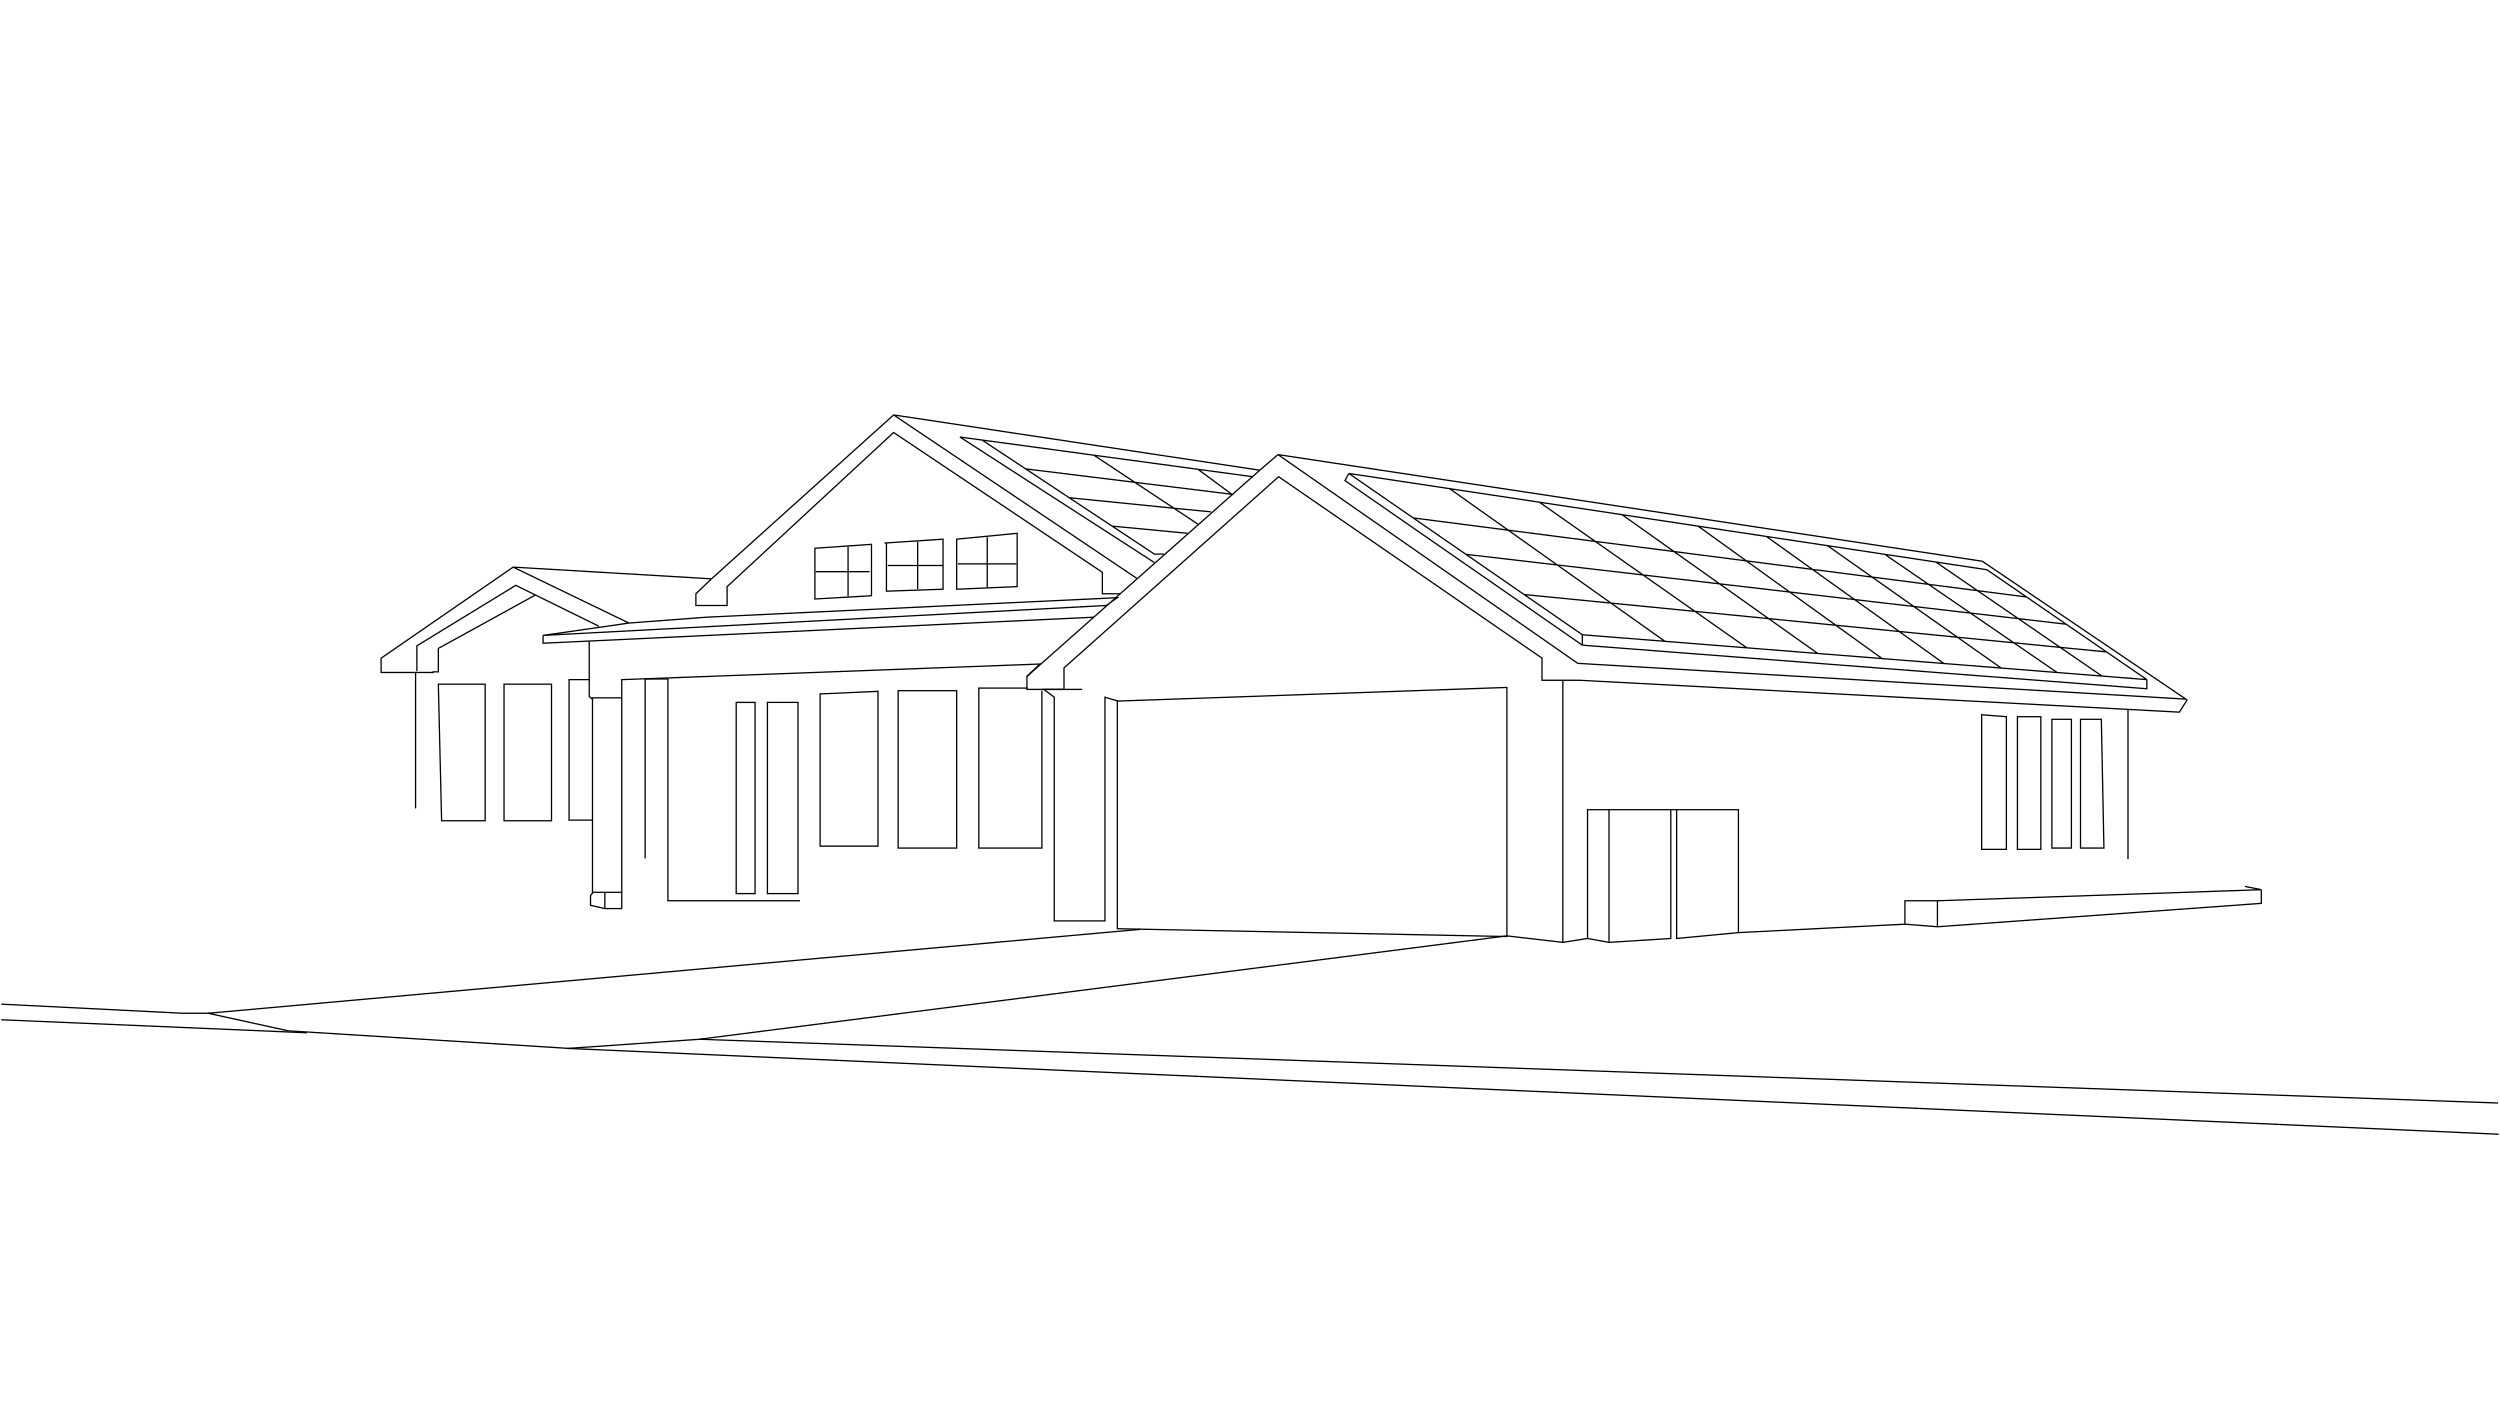 <svg width="1922" height="1080" viewBox="0 0 1922 1080" fill="none" xmlns="http://www.w3.org/2000/svg">
<path d="M496 660V522H513.5V692.5H615" stroke="black"/>
<path d="M626.5 421.5L670 418.5V458L626.5 460.5V421.5Z" stroke="black"/>
<path d="M680 417.5L681.5 417.4M681.5 417.4L725 414.5V453L681.5 454.5V417.4Z" stroke="black"/>
<path d="M887.5 432.5L738 336L755 338.304M963 366.5L921 360.807M841 349.962L755 338.304M841 349.962L902.5 390.735M841 349.962L921 360.807M921 403L902.5 390.735M755 338.304L788.5 360.477M895 426H887.5L855 404.49M855 404.49L913 410M855 404.49L822 382.649M822 382.649L902.5 390.735M822 382.649L788.5 360.477M902.5 390.735L931 393.5M788.5 360.477L947 380L921 360.807M735.5 414.5V453L782 451V410L735.5 414.5Z" stroke="black"/>
<path d="M1216.5 496L1034 369.5L1037 364M1216.5 496L1650.5 529.5V522.5M1216.5 496V488M1650.5 522.5L1616 519.757M1650.5 522.5L1619.5 501.203M1037 364L1114.5 375.692M1037 364L1086.5 398.195M1216.5 488L1280 493.048M1216.5 488L1171.74 457.078M1114.5 375.692L1280 493.048M1114.5 375.692L1183.5 386.102M1280 493.048L1343 498.056M1343 498.056L1183.5 386.102M1343 498.056L1397.5 502.388M1183.5 386.102L1247 395.682M1247 395.682L1397.5 502.388M1247 395.682L1305.5 404.508M1397.5 502.388L1447 506.323M1447 506.323L1305.5 404.508M1447 506.323L1494.5 510.099M1305.5 404.508L1358 412.428M1358 412.428L1494.5 510.099M1358 412.428L1405 419.519M1494.5 510.099L1538.5 513.597M1538.5 513.597L1405 419.519M1538.5 513.597L1581.5 517.015M1405 419.519L1449 426.157M1449 426.157L1581.5 517.015M1449 426.157L1488.25 432.078M1581.5 517.015L1616 519.757M1616 519.757L1488.25 432.078M1488.25 432.078L1527.5 438L1558 458.953M1086.5 398.195L1558 458.953M1086.5 398.195L1126.98 426.157M1558 458.953L1588.5 479.907M1126.98 426.157L1588.5 479.907M1126.98 426.157L1171.74 457.078M1588.5 479.907L1619.5 501.203M1619.5 501.203L1171.74 457.078M1523.5 549.5L1542.5 551V653H1523.5V549.5ZM1551 551H1569V653H1551V551Z" stroke="black"/>
<path d="M332.5 516.5H337V498.5L411.5 457.5M652 420.5V439.5M652 458.5V439.5M652 439.5H627H668.5M705.5 416.5V434.75M705.5 453V434.75M705.5 434.75H682.5H725M1577.5 553H1592.5V652H1577.5V553ZM1599.5 553H1615.5L1617.5 652H1599.5V553Z" stroke="black"/>
<path d="M736.5 433.5H759M781.5 433.5H759M759 433.5V413V452" stroke="black"/>
<path d="M161 779H140.5L1 772" stroke="black"/>
<path d="M538 799L1920.5 848" stroke="black"/>
<path d="M236 794L1 784M436 806L1921 872" stroke="black"/>
<path d="M453 493V535.5L455.5 537.5" stroke="black"/>
<path d="M456 686L454 688.5V696L465 698.5M465 698.5V686M465 698.5H478V686" stroke="black"/>
<path d="M320.5 516V496.5L396.5 450L460.5 481.5M566 540V687H580.5V540H566Z" stroke="black"/>
<path d="M613.5 540H590V687H613.5V540Z" stroke="black"/>
<path d="M675 531.5L630.5 533.5V650.5H675V531.5Z" stroke="black"/>
<path d="M735.5 531H690.5V652H735.5V531Z" stroke="black"/>
<path d="M790 529H752.5V652H801V531" stroke="black"/>
<path d="M453 522.5H437.5V630.5H455.5M455.5 630.5V536.5H478M455.5 630.5V686H478V536.5M478 536.5V522.5L799.5 510.5L789.5 520V530H818V513.5L983 366.5L1185.5 506V523H1214.5L1675.5 547.5L1681.5 538" stroke="black"/>
<path d="M1636 545.5V660.5" stroke="black"/>
<path d="M1464.5 710.5V692.5H1489.5M1464.5 710.5L1489.5 712.5M1464.5 710.5L1336.5 717M1489.5 692.5V712.5M1489.5 692.5L1738.5 684M1489.5 712.5L1738.5 694.5V684M1738.5 684L1726 681.5M1336.5 717V622.5H1289M1336.5 717L1289 721.5V622.5M1289 622.5H1284.5M1284.5 622.5V721.5L1237 724.5M1284.5 622.5H1237M1237 622.5H1220.5V721.5M1237 622.5V724.5M1220.5 721.5L1237 724.5M1220.5 721.5L1201.5 724.5M1201.5 724.5V523.5M1201.5 724.5L1158.5 719.5L537.5 799L437 806L221.5 792.5L160 779L876.5 714.5" stroke="black"/>
<path d="M859.5 539L849.5 536V708H810.5V536L802.5 530H832" stroke="black"/>
<path d="M319.5 621.5V517H333.5H293V506L394.5 436M394.5 436L483.5 479M394.5 436L547 445M483.5 479L417.5 488.5M483.5 479L543 474.5L859 459.5L850.5 465.5L417.5 488.5M417.5 488.5V494.5L840.885 474.5M547 445L687 319M547 445L535 456.5V465.5H559V451L687 332.5L847.5 440V456.5H861.213M687 319L874.5 445M687 319L968.5 361.5M968.5 361.5L982.5 349.5M968.5 361.5L861.213 456.5M789.5 520L840.885 474.5M982.5 349.5L1524 431.5L1680.5 537.5L1213 510L982.5 349.5ZM861.213 456.5L840.885 474.5M337 526H373V631H339.5L337 526ZM859 714V539L1158.5 528.5V720L859 714ZM387.5 526H424V631H387.5V526Z" stroke="black"/>
</svg>
